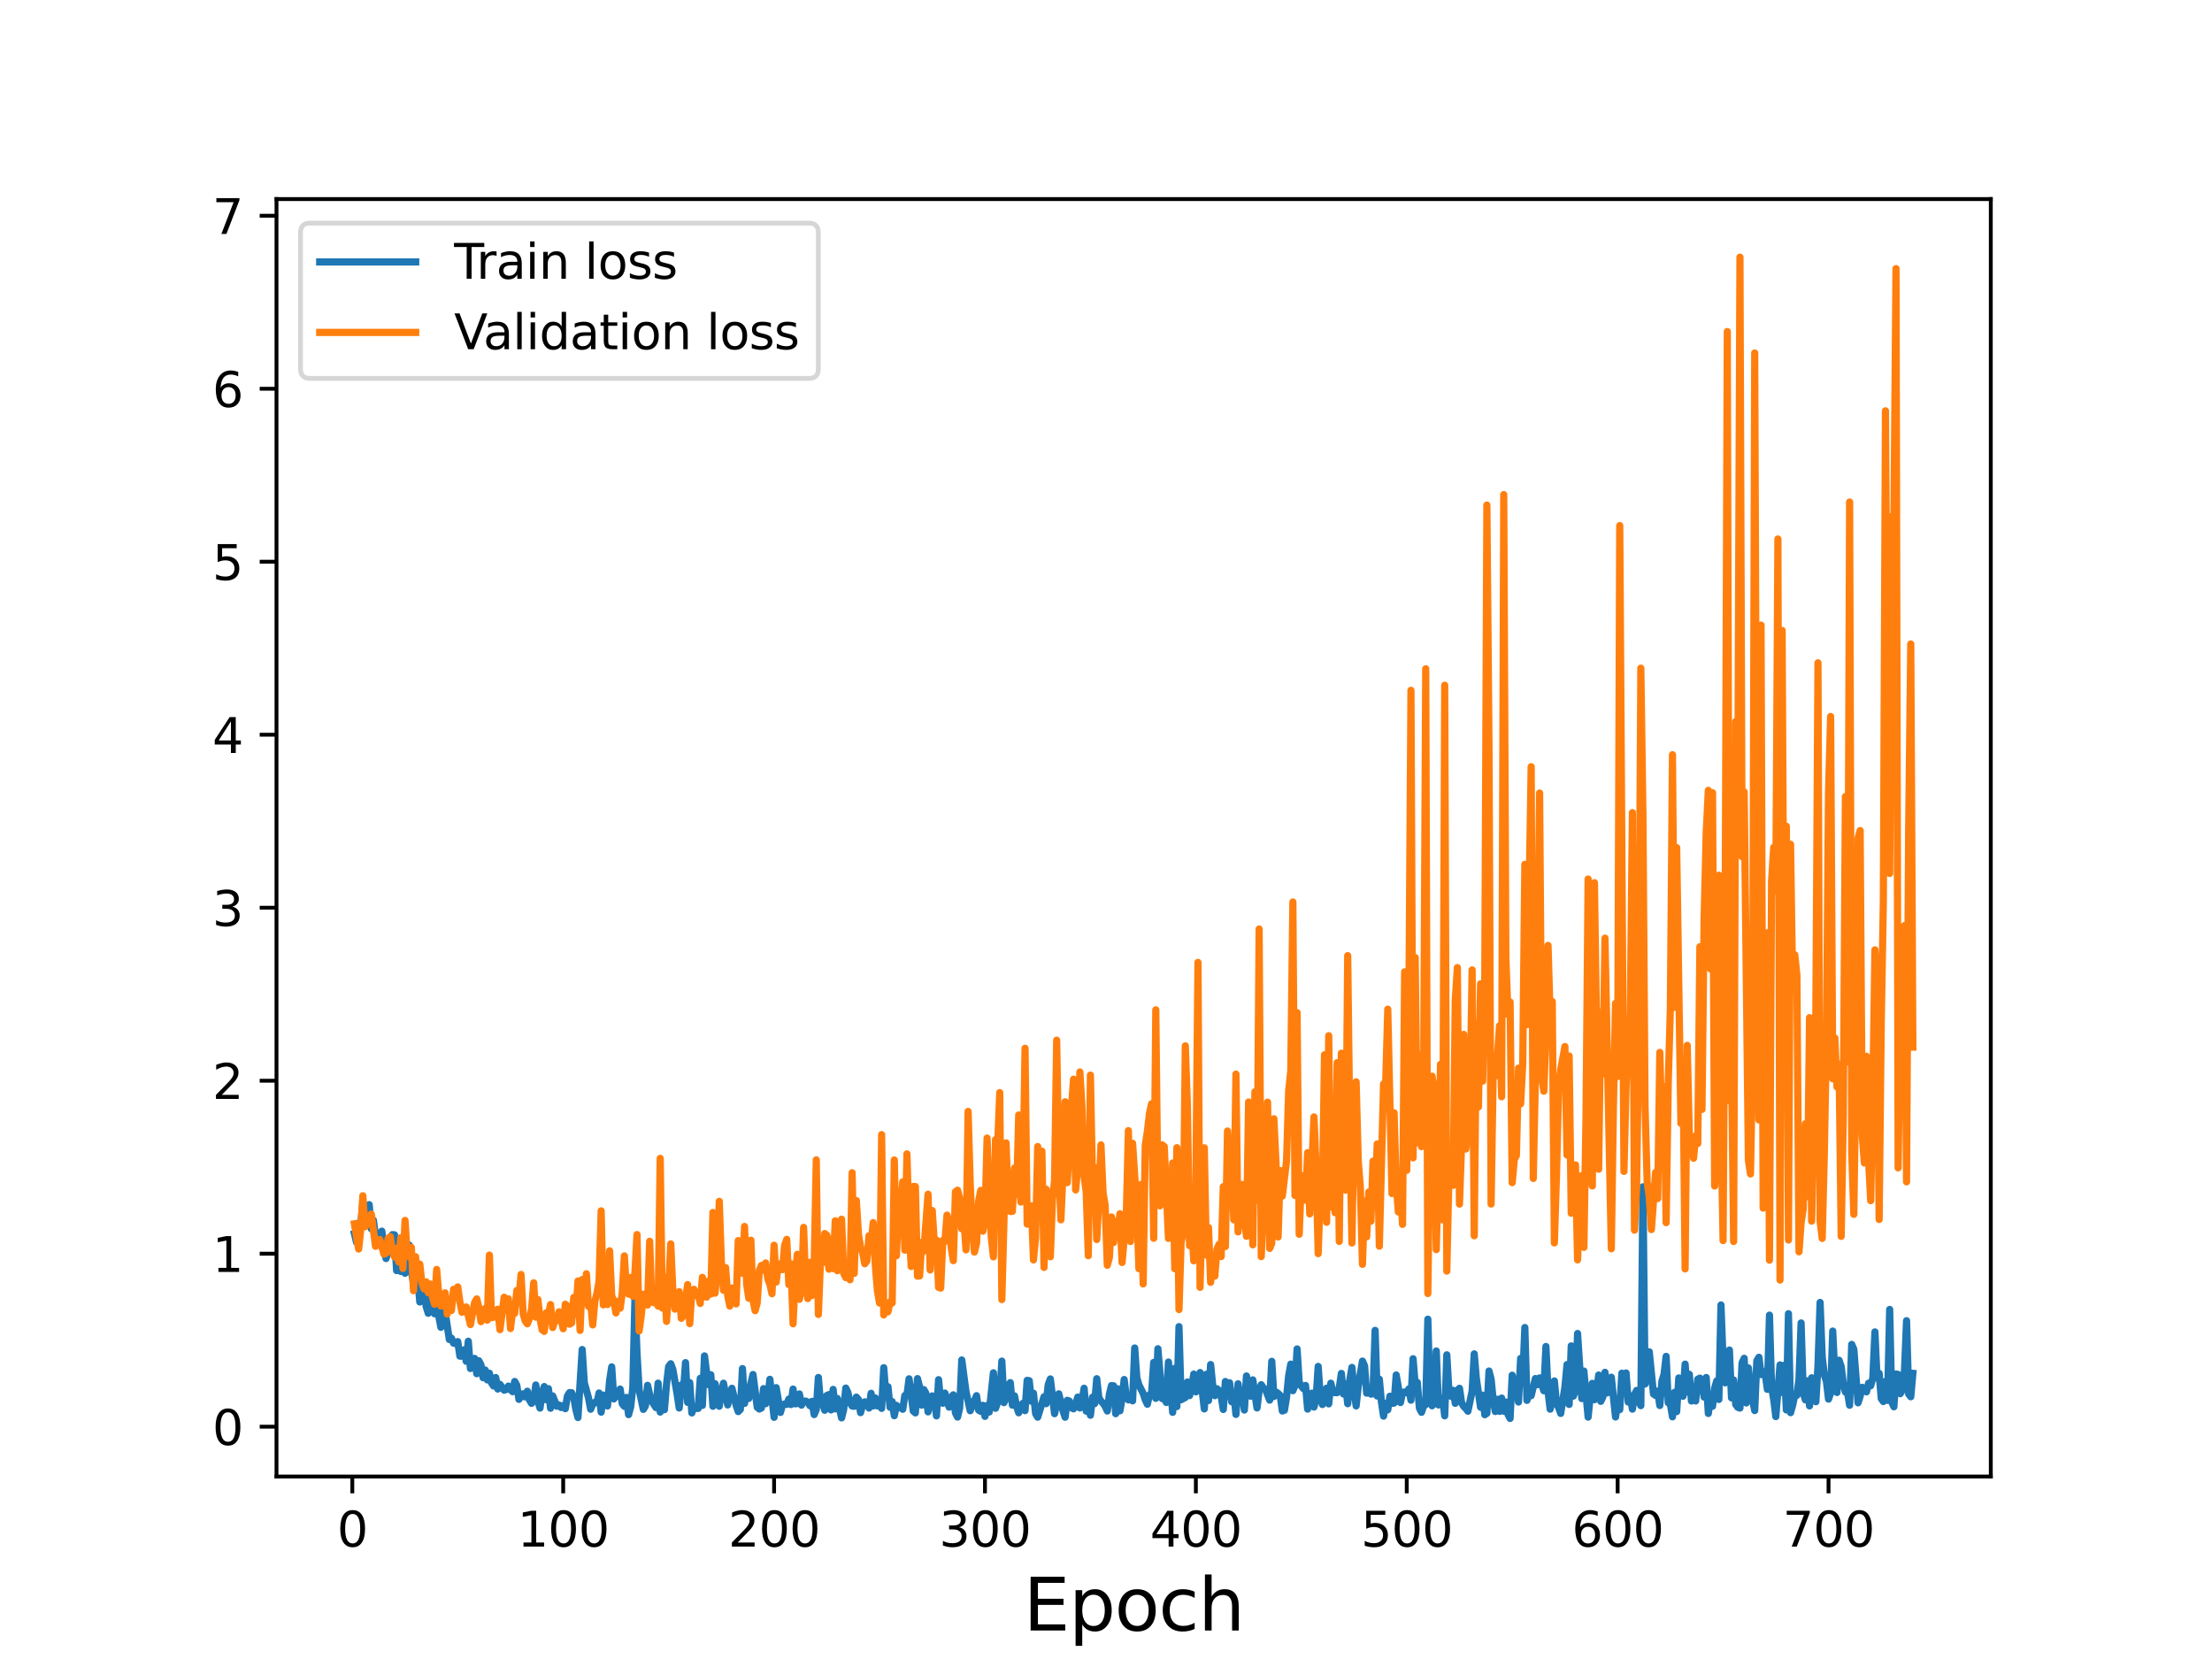<?xml version="1.0" encoding="utf-8" standalone="no"?>
<!DOCTYPE svg PUBLIC "-//W3C//DTD SVG 1.1//EN"
  "http://www.w3.org/Graphics/SVG/1.1/DTD/svg11.dtd">
<svg height="345.6pt" version="1.1" viewBox="0 0 460.8 345.6" width="460.8pt" xmlns="http://www.w3.org/2000/svg" xmlns:xlink="http://www.w3.org/1999/xlink">
 <defs>
  <style type="text/css">*{stroke-linecap:butt;stroke-linejoin:round;}</style>
 </defs>
 <g id="figure_1">
  <g id="patch_1">
   <path d="M 0 345.6 
L 460.8 345.6 
L 460.8 0 
L 0 0 
z
" style="fill:#ffffff;"/>
  </g>
  <g id="axes_1">
   <g id="patch_2">
    <path d="M 57.6 307.584 
L 414.72 307.584 
L 414.72 41.472 
L 57.6 41.472 
z
" style="fill:#ffffff;"/>
   </g>
   <g id="matplotlib.axis_1">
    <g id="xtick_1">
     <g id="line2d_1">
      <defs>
       <path d="M 0 0 
L 0 3.5 
" id="md0b5507615" style="stroke:#000000;stroke-width:0.8;"/>
      </defs>
      <g>
       <use style="stroke:#000000;stroke-width:0.8;" x="73.393" xlink:href="#md0b5507615" y="307.584"/>
      </g>
     </g>
     <g id="text_1">
      <!-- 0 -->
      <g transform="translate(70.212 322.182)scale(0.1 -0.1)">
       <defs>
        <path d="M 2034 4250 
Q 1547 4250 1301 3770 
Q 1056 3291 1056 2328 
Q 1056 1369 1301 889 
Q 1547 409 2034 409 
Q 2525 409 2770 889 
Q 3016 1369 3016 2328 
Q 3016 3291 2770 3770 
Q 2525 4250 2034 4250 
z
M 2034 4750 
Q 2819 4750 3233 4129 
Q 3647 3509 3647 2328 
Q 3647 1150 3233 529 
Q 2819 -91 2034 -91 
Q 1250 -91 836 529 
Q 422 1150 422 2328 
Q 422 3509 836 4129 
Q 1250 4750 2034 4750 
z
" id="DejaVuSans-30" transform="scale(0.016)"/>
       </defs>
       <use xlink:href="#DejaVuSans-30"/>
      </g>
     </g>
    </g>
    <g id="xtick_2">
     <g id="line2d_2">
      <g>
       <use style="stroke:#000000;stroke-width:0.8;" x="117.325" xlink:href="#md0b5507615" y="307.584"/>
      </g>
     </g>
     <g id="text_2">
      <!-- 100 -->
      <g transform="translate(107.781 322.182)scale(0.1 -0.1)">
       <defs>
        <path d="M 794 531 
L 1825 531 
L 1825 4091 
L 703 3866 
L 703 4441 
L 1819 4666 
L 2450 4666 
L 2450 531 
L 3481 531 
L 3481 0 
L 794 0 
L 794 531 
z
" id="DejaVuSans-31" transform="scale(0.016)"/>
       </defs>
       <use xlink:href="#DejaVuSans-31"/>
       <use x="63.623" xlink:href="#DejaVuSans-30"/>
       <use x="127.246" xlink:href="#DejaVuSans-30"/>
      </g>
     </g>
    </g>
    <g id="xtick_3">
     <g id="line2d_3">
      <g>
       <use style="stroke:#000000;stroke-width:0.8;" x="161.257" xlink:href="#md0b5507615" y="307.584"/>
      </g>
     </g>
     <g id="text_3">
      <!-- 200 -->
      <g transform="translate(151.713 322.182)scale(0.1 -0.1)">
       <defs>
        <path d="M 1228 531 
L 3431 531 
L 3431 0 
L 469 0 
L 469 531 
Q 828 903 1448 1529 
Q 2069 2156 2228 2338 
Q 2531 2678 2651 2914 
Q 2772 3150 2772 3378 
Q 2772 3750 2511 3984 
Q 2250 4219 1831 4219 
Q 1534 4219 1204 4116 
Q 875 4013 500 3803 
L 500 4441 
Q 881 4594 1212 4672 
Q 1544 4750 1819 4750 
Q 2544 4750 2975 4387 
Q 3406 4025 3406 3419 
Q 3406 3131 3298 2873 
Q 3191 2616 2906 2266 
Q 2828 2175 2409 1742 
Q 1991 1309 1228 531 
z
" id="DejaVuSans-32" transform="scale(0.016)"/>
       </defs>
       <use xlink:href="#DejaVuSans-32"/>
       <use x="63.623" xlink:href="#DejaVuSans-30"/>
       <use x="127.246" xlink:href="#DejaVuSans-30"/>
      </g>
     </g>
    </g>
    <g id="xtick_4">
     <g id="line2d_4">
      <g>
       <use style="stroke:#000000;stroke-width:0.8;" x="205.188" xlink:href="#md0b5507615" y="307.584"/>
      </g>
     </g>
     <g id="text_4">
      <!-- 300 -->
      <g transform="translate(195.644 322.182)scale(0.1 -0.1)">
       <defs>
        <path d="M 2597 2516 
Q 3050 2419 3304 2112 
Q 3559 1806 3559 1356 
Q 3559 666 3084 287 
Q 2609 -91 1734 -91 
Q 1441 -91 1130 -33 
Q 819 25 488 141 
L 488 750 
Q 750 597 1062 519 
Q 1375 441 1716 441 
Q 2309 441 2620 675 
Q 2931 909 2931 1356 
Q 2931 1769 2642 2001 
Q 2353 2234 1838 2234 
L 1294 2234 
L 1294 2753 
L 1863 2753 
Q 2328 2753 2575 2939 
Q 2822 3125 2822 3475 
Q 2822 3834 2567 4026 
Q 2313 4219 1838 4219 
Q 1578 4219 1281 4162 
Q 984 4106 628 3988 
L 628 4550 
Q 988 4650 1302 4700 
Q 1616 4750 1894 4750 
Q 2613 4750 3031 4423 
Q 3450 4097 3450 3541 
Q 3450 3153 3228 2886 
Q 3006 2619 2597 2516 
z
" id="DejaVuSans-33" transform="scale(0.016)"/>
       </defs>
       <use xlink:href="#DejaVuSans-33"/>
       <use x="63.623" xlink:href="#DejaVuSans-30"/>
       <use x="127.246" xlink:href="#DejaVuSans-30"/>
      </g>
     </g>
    </g>
    <g id="xtick_5">
     <g id="line2d_5">
      <g>
       <use style="stroke:#000000;stroke-width:0.8;" x="249.12" xlink:href="#md0b5507615" y="307.584"/>
      </g>
     </g>
     <g id="text_5">
      <!-- 400 -->
      <g transform="translate(239.576 322.182)scale(0.1 -0.1)">
       <defs>
        <path d="M 2419 4116 
L 825 1625 
L 2419 1625 
L 2419 4116 
z
M 2253 4666 
L 3047 4666 
L 3047 1625 
L 3713 1625 
L 3713 1100 
L 3047 1100 
L 3047 0 
L 2419 0 
L 2419 1100 
L 313 1100 
L 313 1709 
L 2253 4666 
z
" id="DejaVuSans-34" transform="scale(0.016)"/>
       </defs>
       <use xlink:href="#DejaVuSans-34"/>
       <use x="63.623" xlink:href="#DejaVuSans-30"/>
       <use x="127.246" xlink:href="#DejaVuSans-30"/>
      </g>
     </g>
    </g>
    <g id="xtick_6">
     <g id="line2d_6">
      <g>
       <use style="stroke:#000000;stroke-width:0.8;" x="293.051" xlink:href="#md0b5507615" y="307.584"/>
      </g>
     </g>
     <g id="text_6">
      <!-- 500 -->
      <g transform="translate(283.508 322.182)scale(0.1 -0.1)">
       <defs>
        <path d="M 691 4666 
L 3169 4666 
L 3169 4134 
L 1269 4134 
L 1269 2991 
Q 1406 3038 1543 3061 
Q 1681 3084 1819 3084 
Q 2600 3084 3056 2656 
Q 3513 2228 3513 1497 
Q 3513 744 3044 326 
Q 2575 -91 1722 -91 
Q 1428 -91 1123 -41 
Q 819 9 494 109 
L 494 744 
Q 775 591 1075 516 
Q 1375 441 1709 441 
Q 2250 441 2565 725 
Q 2881 1009 2881 1497 
Q 2881 1984 2565 2268 
Q 2250 2553 1709 2553 
Q 1456 2553 1204 2497 
Q 953 2441 691 2322 
L 691 4666 
z
" id="DejaVuSans-35" transform="scale(0.016)"/>
       </defs>
       <use xlink:href="#DejaVuSans-35"/>
       <use x="63.623" xlink:href="#DejaVuSans-30"/>
       <use x="127.246" xlink:href="#DejaVuSans-30"/>
      </g>
     </g>
    </g>
    <g id="xtick_7">
     <g id="line2d_7">
      <g>
       <use style="stroke:#000000;stroke-width:0.8;" x="336.983" xlink:href="#md0b5507615" y="307.584"/>
      </g>
     </g>
     <g id="text_7">
      <!-- 600 -->
      <g transform="translate(327.439 322.182)scale(0.1 -0.1)">
       <defs>
        <path d="M 2113 2584 
Q 1688 2584 1439 2293 
Q 1191 2003 1191 1497 
Q 1191 994 1439 701 
Q 1688 409 2113 409 
Q 2538 409 2786 701 
Q 3034 994 3034 1497 
Q 3034 2003 2786 2293 
Q 2538 2584 2113 2584 
z
M 3366 4563 
L 3366 3988 
Q 3128 4100 2886 4159 
Q 2644 4219 2406 4219 
Q 1781 4219 1451 3797 
Q 1122 3375 1075 2522 
Q 1259 2794 1537 2939 
Q 1816 3084 2150 3084 
Q 2853 3084 3261 2657 
Q 3669 2231 3669 1497 
Q 3669 778 3244 343 
Q 2819 -91 2113 -91 
Q 1303 -91 875 529 
Q 447 1150 447 2328 
Q 447 3434 972 4092 
Q 1497 4750 2381 4750 
Q 2619 4750 2861 4703 
Q 3103 4656 3366 4563 
z
" id="DejaVuSans-36" transform="scale(0.016)"/>
       </defs>
       <use xlink:href="#DejaVuSans-36"/>
       <use x="63.623" xlink:href="#DejaVuSans-30"/>
       <use x="127.246" xlink:href="#DejaVuSans-30"/>
      </g>
     </g>
    </g>
    <g id="xtick_8">
     <g id="line2d_8">
      <g>
       <use style="stroke:#000000;stroke-width:0.8;" x="380.915" xlink:href="#md0b5507615" y="307.584"/>
      </g>
     </g>
     <g id="text_8">
      <!-- 700 -->
      <g transform="translate(371.371 322.182)scale(0.1 -0.1)">
       <defs>
        <path d="M 525 4666 
L 3525 4666 
L 3525 4397 
L 1831 0 
L 1172 0 
L 2766 4134 
L 525 4134 
L 525 4666 
z
" id="DejaVuSans-37" transform="scale(0.016)"/>
       </defs>
       <use xlink:href="#DejaVuSans-37"/>
       <use x="63.623" xlink:href="#DejaVuSans-30"/>
       <use x="127.246" xlink:href="#DejaVuSans-30"/>
      </g>
     </g>
    </g>
    <g id="text_9">
     <!-- Epoch -->
     <g transform="translate(213.194 339.66)scale(0.15 -0.15)">
      <defs>
       <path d="M 628 4666 
L 3578 4666 
L 3578 4134 
L 1259 4134 
L 1259 2753 
L 3481 2753 
L 3481 2222 
L 1259 2222 
L 1259 531 
L 3634 531 
L 3634 0 
L 628 0 
L 628 4666 
z
" id="DejaVuSans-45" transform="scale(0.016)"/>
       <path d="M 1159 525 
L 1159 -1331 
L 581 -1331 
L 581 3500 
L 1159 3500 
L 1159 2969 
Q 1341 3281 1617 3432 
Q 1894 3584 2278 3584 
Q 2916 3584 3314 3078 
Q 3713 2572 3713 1747 
Q 3713 922 3314 415 
Q 2916 -91 2278 -91 
Q 1894 -91 1617 61 
Q 1341 213 1159 525 
z
M 3116 1747 
Q 3116 2381 2855 2742 
Q 2594 3103 2138 3103 
Q 1681 3103 1420 2742 
Q 1159 2381 1159 1747 
Q 1159 1113 1420 752 
Q 1681 391 2138 391 
Q 2594 391 2855 752 
Q 3116 1113 3116 1747 
z
" id="DejaVuSans-70" transform="scale(0.016)"/>
       <path d="M 1959 3097 
Q 1497 3097 1228 2736 
Q 959 2375 959 1747 
Q 959 1119 1226 758 
Q 1494 397 1959 397 
Q 2419 397 2687 759 
Q 2956 1122 2956 1747 
Q 2956 2369 2687 2733 
Q 2419 3097 1959 3097 
z
M 1959 3584 
Q 2709 3584 3137 3096 
Q 3566 2609 3566 1747 
Q 3566 888 3137 398 
Q 2709 -91 1959 -91 
Q 1206 -91 779 398 
Q 353 888 353 1747 
Q 353 2609 779 3096 
Q 1206 3584 1959 3584 
z
" id="DejaVuSans-6f" transform="scale(0.016)"/>
       <path d="M 3122 3366 
L 3122 2828 
Q 2878 2963 2633 3030 
Q 2388 3097 2138 3097 
Q 1578 3097 1268 2742 
Q 959 2388 959 1747 
Q 959 1106 1268 751 
Q 1578 397 2138 397 
Q 2388 397 2633 464 
Q 2878 531 3122 666 
L 3122 134 
Q 2881 22 2623 -34 
Q 2366 -91 2075 -91 
Q 1284 -91 818 406 
Q 353 903 353 1747 
Q 353 2603 823 3093 
Q 1294 3584 2113 3584 
Q 2378 3584 2631 3529 
Q 2884 3475 3122 3366 
z
" id="DejaVuSans-63" transform="scale(0.016)"/>
       <path d="M 3513 2113 
L 3513 0 
L 2938 0 
L 2938 2094 
Q 2938 2591 2744 2837 
Q 2550 3084 2163 3084 
Q 1697 3084 1428 2787 
Q 1159 2491 1159 1978 
L 1159 0 
L 581 0 
L 581 4863 
L 1159 4863 
L 1159 2956 
Q 1366 3272 1645 3428 
Q 1925 3584 2291 3584 
Q 2894 3584 3203 3211 
Q 3513 2838 3513 2113 
z
" id="DejaVuSans-68" transform="scale(0.016)"/>
      </defs>
      <use xlink:href="#DejaVuSans-45"/>
      <use x="63.184" xlink:href="#DejaVuSans-70"/>
      <use x="126.66" xlink:href="#DejaVuSans-6f"/>
      <use x="187.842" xlink:href="#DejaVuSans-63"/>
      <use x="242.822" xlink:href="#DejaVuSans-68"/>
     </g>
    </g>
   </g>
   <g id="matplotlib.axis_2">
    <g id="ytick_1">
     <g id="line2d_9">
      <defs>
       <path d="M 0 0 
L -3.5 0 
" id="m0078557d75" style="stroke:#000000;stroke-width:0.8;"/>
      </defs>
      <g>
       <use style="stroke:#000000;stroke-width:0.8;" x="57.6" xlink:href="#m0078557d75" y="297.208"/>
      </g>
     </g>
     <g id="text_10">
      <!-- 0 -->
      <g transform="translate(44.237 301.008)scale(0.1 -0.1)">
       <use xlink:href="#DejaVuSans-30"/>
      </g>
     </g>
    </g>
    <g id="ytick_2">
     <g id="line2d_10">
      <g>
       <use style="stroke:#000000;stroke-width:0.8;" x="57.6" xlink:href="#m0078557d75" y="261.17"/>
      </g>
     </g>
     <g id="text_11">
      <!-- 1 -->
      <g transform="translate(44.237 264.969)scale(0.1 -0.1)">
       <use xlink:href="#DejaVuSans-31"/>
      </g>
     </g>
    </g>
    <g id="ytick_3">
     <g id="line2d_11">
      <g>
       <use style="stroke:#000000;stroke-width:0.8;" x="57.6" xlink:href="#m0078557d75" y="225.132"/>
      </g>
     </g>
     <g id="text_12">
      <!-- 2 -->
      <g transform="translate(44.237 228.931)scale(0.1 -0.1)">
       <use xlink:href="#DejaVuSans-32"/>
      </g>
     </g>
    </g>
    <g id="ytick_4">
     <g id="line2d_12">
      <g>
       <use style="stroke:#000000;stroke-width:0.8;" x="57.6" xlink:href="#m0078557d75" y="189.094"/>
      </g>
     </g>
     <g id="text_13">
      <!-- 3 -->
      <g transform="translate(44.237 192.893)scale(0.1 -0.1)">
       <use xlink:href="#DejaVuSans-33"/>
      </g>
     </g>
    </g>
    <g id="ytick_5">
     <g id="line2d_13">
      <g>
       <use style="stroke:#000000;stroke-width:0.8;" x="57.6" xlink:href="#m0078557d75" y="153.055"/>
      </g>
     </g>
     <g id="text_14">
      <!-- 4 -->
      <g transform="translate(44.237 156.854)scale(0.1 -0.1)">
       <use xlink:href="#DejaVuSans-34"/>
      </g>
     </g>
    </g>
    <g id="ytick_6">
     <g id="line2d_14">
      <g>
       <use style="stroke:#000000;stroke-width:0.8;" x="57.6" xlink:href="#m0078557d75" y="117.017"/>
      </g>
     </g>
     <g id="text_15">
      <!-- 5 -->
      <g transform="translate(44.237 120.816)scale(0.1 -0.1)">
       <use xlink:href="#DejaVuSans-35"/>
      </g>
     </g>
    </g>
    <g id="ytick_7">
     <g id="line2d_15">
      <g>
       <use style="stroke:#000000;stroke-width:0.8;" x="57.6" xlink:href="#m0078557d75" y="80.979"/>
      </g>
     </g>
     <g id="text_16">
      <!-- 6 -->
      <g transform="translate(44.237 84.778)scale(0.1 -0.1)">
       <use xlink:href="#DejaVuSans-36"/>
      </g>
     </g>
    </g>
    <g id="ytick_8">
     <g id="line2d_16">
      <g>
       <use style="stroke:#000000;stroke-width:0.8;" x="57.6" xlink:href="#m0078557d75" y="44.94"/>
      </g>
     </g>
     <g id="text_17">
      <!-- 7 -->
      <g transform="translate(44.237 48.74)scale(0.1 -0.1)">
       <use xlink:href="#DejaVuSans-37"/>
      </g>
     </g>
    </g>
   </g>
   <g id="line2d_17">
    <path clip-path="url(#p558d41589a)" d="M 73.833 256.998 
L 74.272 258.792 
L 74.711 256.383 
L 75.151 255.098 
L 75.59 250.616 
L 76.469 254.576 
L 76.908 250.952 
L 77.347 255.987 
L 77.787 254.18 
L 78.226 257.471 
L 78.665 257.475 
L 79.105 257.261 
L 79.544 256.471 
L 79.983 260.043 
L 80.422 262.174 
L 80.862 260.634 
L 81.301 259.516 
L 81.74 257.192 
L 82.18 257.236 
L 82.619 264.686 
L 83.058 261.3 
L 83.498 264.877 
L 83.937 261.619 
L 84.376 265.247 
L 84.816 260.712 
L 85.255 259.378 
L 85.694 264.887 
L 86.134 267.273 
L 86.573 266.413 
L 87.012 266.067 
L 87.452 271.228 
L 87.891 267.718 
L 88.33 268.309 
L 88.769 272.151 
L 89.209 273.576 
L 89.648 269.974 
L 90.087 272.331 
L 90.527 273.68 
L 90.966 270.694 
L 91.405 274.201 
L 91.845 276.505 
L 92.284 272.315 
L 92.723 273.281 
L 93.602 279.042 
L 94.041 278.759 
L 94.481 279.805 
L 94.92 279.89 
L 95.359 279.482 
L 95.799 282.512 
L 96.238 282.512 
L 96.677 281.19 
L 97.116 283.577 
L 97.556 279.4 
L 97.995 285.087 
L 98.434 284.296 
L 98.874 282.981 
L 99.313 286.167 
L 99.752 283.474 
L 100.192 284.313 
L 100.631 287 
L 101.07 285.395 
L 101.51 287.459 
L 101.949 286.064 
L 102.388 288.083 
L 102.828 288.734 
L 103.267 286.97 
L 103.706 289.367 
L 104.146 288.381 
L 105.024 289.6 
L 105.463 289.468 
L 105.903 288.752 
L 106.342 289.468 
L 106.781 289.915 
L 107.221 287.785 
L 107.66 288.569 
L 108.099 291.514 
L 108.978 290.355 
L 109.417 291.007 
L 109.857 289.816 
L 110.296 291.654 
L 110.735 292.342 
L 111.175 291.749 
L 111.614 288.514 
L 112.053 291.883 
L 112.493 293.334 
L 112.932 290.177 
L 113.371 288.843 
L 113.81 291.601 
L 114.25 289.283 
L 114.689 293.363 
L 115.128 290.787 
L 116.007 292.945 
L 116.446 292.679 
L 116.886 293.206 
L 117.325 292.799 
L 117.764 293.457 
L 118.204 290.815 
L 118.643 290.108 
L 119.082 290.122 
L 119.522 291.141 
L 119.961 293.614 
L 120.4 295.3 
L 121.279 281.136 
L 121.718 288.046 
L 122.597 291.2 
L 123.036 293.57 
L 123.475 292.507 
L 123.915 292.139 
L 124.354 292.231 
L 124.793 290.186 
L 125.233 294.179 
L 125.672 290.625 
L 126.111 291.307 
L 126.551 292.893 
L 126.99 287.625 
L 127.429 284.742 
L 127.869 291.428 
L 128.308 290.709 
L 128.747 290.876 
L 129.187 289.362 
L 129.626 292.423 
L 130.065 292.968 
L 130.504 291.106 
L 130.944 294.695 
L 131.383 293.09 
L 131.822 289.062 
L 132.262 270.808 
L 132.701 281.86 
L 133.14 289.525 
L 134.019 293.599 
L 134.458 292.877 
L 134.898 288.588 
L 135.337 290.503 
L 135.776 291.896 
L 136.655 293.238 
L 137.094 288.132 
L 137.534 294.16 
L 137.973 290.582 
L 138.412 293.668 
L 138.851 288.336 
L 139.291 284.676 
L 139.73 284.092 
L 140.169 285.29 
L 141.048 290.36 
L 141.487 293.315 
L 141.927 288.506 
L 142.366 289.864 
L 142.805 283.862 
L 143.245 292.137 
L 143.684 288.028 
L 144.123 294.344 
L 144.563 293.072 
L 145.002 293.384 
L 145.441 293.399 
L 145.881 287.126 
L 146.32 292.781 
L 146.759 282.46 
L 147.199 285.918 
L 147.638 288.462 
L 148.077 286.384 
L 148.516 292.956 
L 148.956 288.253 
L 149.834 292.945 
L 150.274 289.976 
L 150.713 288.145 
L 151.592 292.675 
L 152.031 290.634 
L 152.47 289.202 
L 153.349 292.757 
L 153.788 294.058 
L 154.228 293.612 
L 154.667 285.1 
L 155.106 292.358 
L 155.546 289.528 
L 155.985 291.326 
L 156.424 288.167 
L 156.863 286.333 
L 157.742 293.155 
L 158.181 293.527 
L 158.621 293.301 
L 159.06 289.273 
L 159.499 292.414 
L 159.939 291.434 
L 160.378 287.333 
L 161.257 295.255 
L 161.696 289.07 
L 162.575 294.24 
L 163.014 292.681 
L 163.453 292.472 
L 163.893 292.553 
L 164.332 291.445 
L 164.771 292.598 
L 165.21 289.37 
L 165.65 292.44 
L 166.089 292.383 
L 166.528 290.38 
L 166.968 292.718 
L 167.407 291.888 
L 167.846 291.876 
L 168.286 292.109 
L 168.725 292.833 
L 169.164 291.926 
L 169.604 294.682 
L 170.043 293.651 
L 170.482 286.954 
L 170.922 292.266 
L 171.361 292.362 
L 171.8 293.779 
L 172.24 290.708 
L 172.679 290.516 
L 173.118 293.711 
L 173.557 289.438 
L 173.997 293.497 
L 174.436 291.333 
L 175.315 295.376 
L 175.754 293.621 
L 176.193 289.16 
L 176.633 290.082 
L 177.072 292.215 
L 177.511 292.903 
L 177.951 292.957 
L 178.39 291.042 
L 178.829 291.55 
L 179.269 294.278 
L 179.708 292.653 
L 180.147 292.029 
L 180.587 292.301 
L 181.026 293.323 
L 181.465 290.248 
L 181.904 292.881 
L 182.344 291.216 
L 182.783 292.882 
L 183.222 292.303 
L 183.662 293.392 
L 184.101 284.914 
L 184.54 290.582 
L 184.98 288.879 
L 185.419 293.168 
L 185.858 291.971 
L 186.298 294.921 
L 186.737 292.763 
L 187.176 293.229 
L 187.616 293.237 
L 188.055 293.577 
L 188.494 290.71 
L 188.934 290.594 
L 189.373 287.231 
L 190.251 293.949 
L 190.691 294.328 
L 191.13 287.189 
L 191.569 288.92 
L 192.009 292.721 
L 192.448 289.481 
L 192.887 290.266 
L 193.327 294.123 
L 193.766 292.194 
L 194.205 290.794 
L 194.645 291.32 
L 195.084 294.953 
L 195.523 287.411 
L 195.963 292.086 
L 196.402 292.322 
L 196.841 290.201 
L 197.281 291.949 
L 197.72 293.133 
L 198.159 291.028 
L 198.598 290.569 
L 199.038 294.342 
L 199.477 295.199 
L 199.916 293.328 
L 200.356 283.304 
L 201.234 289.925 
L 202.113 293.883 
L 203.431 290.743 
L 203.87 293.761 
L 204.31 294.014 
L 204.749 292.755 
L 205.188 295.058 
L 205.628 292.78 
L 206.067 294.157 
L 206.945 285.977 
L 207.385 293.371 
L 208.263 290.97 
L 208.703 283.545 
L 209.142 292.198 
L 209.581 291.297 
L 210.021 288.69 
L 210.46 288.025 
L 210.899 292.721 
L 211.339 290.782 
L 211.778 293.008 
L 212.217 294.31 
L 212.657 292.915 
L 213.096 292.333 
L 213.535 293.866 
L 213.975 287.553 
L 214.414 287.63 
L 214.853 291.902 
L 215.292 290.233 
L 215.732 294.496 
L 216.171 295.224 
L 217.489 290.974 
L 217.928 292.414 
L 218.368 288.418 
L 218.807 287.258 
L 219.686 294.497 
L 220.564 290.352 
L 221.443 293.914 
L 221.882 295.233 
L 222.322 291.71 
L 222.761 291.865 
L 223.2 293.257 
L 223.639 293.483 
L 224.079 292.485 
L 224.518 291.036 
L 224.957 293.306 
L 225.397 291.843 
L 225.836 289.2 
L 226.275 293.97 
L 226.715 293.021 
L 227.154 294.824 
L 227.593 291.058 
L 228.033 292.403 
L 228.472 287.208 
L 228.911 291.179 
L 229.351 291.877 
L 229.79 292.32 
L 230.229 292.949 
L 230.669 293.941 
L 231.108 290.409 
L 231.547 288.635 
L 231.986 288.697 
L 232.426 294.498 
L 232.865 289.317 
L 233.304 293.898 
L 233.744 291.392 
L 234.183 287.381 
L 234.622 291.026 
L 235.062 291.617 
L 235.501 290.915 
L 235.94 291.824 
L 236.38 280.811 
L 236.819 287 
L 237.258 288.521 
L 238.137 290.25 
L 238.576 291.597 
L 239.016 292.53 
L 239.455 290.587 
L 239.894 290.242 
L 240.334 283.813 
L 240.773 291.297 
L 241.212 280.968 
L 242.091 291.349 
L 242.53 291.294 
L 242.969 292.158 
L 243.409 283.738 
L 244.287 294.213 
L 244.727 285.044 
L 245.166 293.02 
L 245.605 276.356 
L 246.045 291.596 
L 246.923 291.117 
L 247.363 287.888 
L 247.802 290.732 
L 248.241 289.205 
L 248.681 286.246 
L 249.12 289.955 
L 249.559 288.838 
L 249.998 285.926 
L 250.877 293.508 
L 251.316 286.281 
L 251.756 291.76 
L 252.195 284.259 
L 252.634 288.631 
L 253.074 290.746 
L 253.513 289.294 
L 253.952 289.675 
L 254.392 290.855 
L 254.831 293.619 
L 255.27 287.792 
L 255.71 290.81 
L 256.149 288.058 
L 256.588 292.032 
L 257.028 290.089 
L 257.467 294.649 
L 257.906 288.275 
L 258.345 291.477 
L 258.785 290.476 
L 259.224 293.736 
L 259.663 286.638 
L 260.103 289.245 
L 260.542 290.857 
L 260.981 287.453 
L 261.86 293.304 
L 262.299 289.707 
L 262.739 288.461 
L 263.178 289.137 
L 263.617 289.43 
L 264.496 291.668 
L 264.935 283.592 
L 265.375 290.92 
L 265.814 289.979 
L 266.253 290.275 
L 266.692 290.732 
L 267.132 293.937 
L 267.571 293.776 
L 268.01 291.058 
L 268.45 286.613 
L 268.889 284.172 
L 269.328 289.703 
L 269.768 288.631 
L 270.207 281.007 
L 270.646 287.943 
L 271.086 288.751 
L 271.525 289.278 
L 271.964 288.615 
L 272.404 293.547 
L 272.843 291.154 
L 273.282 290.22 
L 273.722 293.118 
L 274.161 291.388 
L 274.6 284.647 
L 275.039 290.916 
L 275.479 292.592 
L 275.918 290.47 
L 276.357 289.178 
L 276.797 292.454 
L 277.236 288.144 
L 277.675 290.011 
L 278.115 290.124 
L 278.554 290.105 
L 278.993 289.095 
L 279.433 286.105 
L 279.872 290.404 
L 280.311 288.33 
L 280.751 292.418 
L 281.19 287.462 
L 281.629 284.856 
L 282.069 289.529 
L 282.508 292.878 
L 282.947 288.804 
L 283.826 283.537 
L 284.265 284.545 
L 284.704 290.218 
L 285.144 289.547 
L 285.583 290.415 
L 286.022 290.356 
L 286.462 277.141 
L 286.901 290.823 
L 287.34 287.318 
L 287.78 292.093 
L 288.219 295.008 
L 288.658 292.342 
L 289.098 293.693 
L 289.537 290.861 
L 289.976 292.353 
L 290.416 292.287 
L 290.855 286.433 
L 291.294 288.942 
L 291.733 292.181 
L 292.173 290.096 
L 292.612 289.965 
L 293.051 290.136 
L 293.491 289.338 
L 293.93 291.685 
L 294.369 283.046 
L 294.809 288.487 
L 295.248 287.983 
L 295.687 293.333 
L 296.127 294.204 
L 296.566 292.889 
L 297.005 292.598 
L 297.445 274.811 
L 297.884 290.707 
L 298.323 292.854 
L 298.763 290.709 
L 299.202 281.431 
L 299.641 292.675 
L 300.52 291.292 
L 300.959 294.948 
L 301.398 282.235 
L 301.838 289.755 
L 302.277 290.874 
L 302.716 289.629 
L 303.156 292.339 
L 303.595 289.651 
L 304.034 289.208 
L 304.474 292.198 
L 304.913 292.984 
L 305.352 293.397 
L 305.792 293.984 
L 306.67 289.799 
L 307.11 282.036 
L 307.549 287.17 
L 308.427 293.157 
L 308.867 290.634 
L 309.306 294.71 
L 309.745 294.419 
L 310.185 285.61 
L 310.624 287.313 
L 311.063 291.688 
L 311.503 294.046 
L 311.942 291.488 
L 312.381 294.013 
L 312.821 291.245 
L 313.26 293.988 
L 313.699 292.073 
L 314.139 294.644 
L 314.578 295.488 
L 315.017 286.482 
L 315.896 289.672 
L 316.335 292.07 
L 316.774 282.981 
L 317.214 287.253 
L 317.653 276.542 
L 318.092 291.726 
L 318.532 290.537 
L 318.971 290.735 
L 319.85 287.174 
L 320.289 288.452 
L 320.728 287.038 
L 321.607 289.721 
L 322.046 280.497 
L 322.486 289.956 
L 322.925 293.559 
L 323.364 291.651 
L 323.804 287.676 
L 324.243 292.356 
L 324.682 293.205 
L 325.121 294.442 
L 326 288.952 
L 326.439 284.263 
L 326.879 292.57 
L 327.318 280.376 
L 327.757 290.837 
L 328.197 289.685 
L 328.636 277.793 
L 329.515 291.348 
L 329.954 285.615 
L 330.833 295.206 
L 331.272 290.88 
L 331.711 288.171 
L 332.151 291.591 
L 332.59 290.039 
L 333.029 286.444 
L 333.469 291.927 
L 333.908 291.021 
L 334.347 285.882 
L 334.786 290.175 
L 335.226 289.149 
L 335.665 286.901 
L 336.544 295.183 
L 336.983 292.368 
L 337.422 293.655 
L 337.862 286.064 
L 338.301 287.213 
L 338.74 286.016 
L 339.18 292.066 
L 339.619 290.778 
L 340.058 293.55 
L 340.498 290.518 
L 340.937 289.649 
L 341.376 291.932 
L 341.816 292.822 
L 342.255 247.235 
L 342.694 288.321 
L 343.133 287.237 
L 343.573 281.606 
L 344.451 290.397 
L 344.891 290.701 
L 345.33 289.797 
L 345.769 292.795 
L 346.209 287.714 
L 346.648 286.304 
L 347.087 282.553 
L 347.527 292.219 
L 347.966 292.483 
L 348.405 295.15 
L 348.845 290.048 
L 349.284 294.064 
L 349.723 287.05 
L 350.163 289.527 
L 350.602 290.865 
L 351.041 284.166 
L 351.48 289.973 
L 351.92 286.3 
L 352.359 291.854 
L 352.798 291.513 
L 353.238 291.846 
L 353.677 287.313 
L 354.116 287.092 
L 354.556 287.53 
L 354.995 291.041 
L 355.434 286.964 
L 355.874 294.448 
L 356.313 291.33 
L 356.752 292.952 
L 357.192 289.146 
L 357.631 287.656 
L 358.07 291.537 
L 358.51 271.85 
L 358.949 283.455 
L 359.388 288.073 
L 359.827 281.837 
L 360.267 281.234 
L 360.706 291.206 
L 361.145 287.477 
L 361.585 292.585 
L 362.024 293.174 
L 362.463 293.332 
L 362.903 283.905 
L 363.342 282.958 
L 363.781 292.26 
L 364.221 284.963 
L 364.66 289.451 
L 365.539 293.842 
L 365.978 283.473 
L 366.417 282.741 
L 366.857 286.35 
L 367.296 285.724 
L 367.735 286.317 
L 368.174 289.426 
L 368.614 273.968 
L 369.053 289.023 
L 369.492 291.519 
L 369.932 295.103 
L 370.81 284.333 
L 371.25 290.077 
L 371.689 284.404 
L 372.128 293.713 
L 372.568 273.669 
L 373.007 294.285 
L 373.446 292.726 
L 373.886 290.621 
L 374.325 290.665 
L 374.764 287.259 
L 375.204 275.592 
L 375.643 290.109 
L 376.082 291.609 
L 376.521 287.654 
L 376.961 292.872 
L 377.4 287.019 
L 377.839 287.962 
L 378.279 292.006 
L 378.718 284.49 
L 379.157 271.325 
L 379.597 282.644 
L 380.036 286.416 
L 380.475 287.779 
L 380.915 291.462 
L 381.354 290.188 
L 381.793 277.282 
L 382.233 286.458 
L 382.672 290.086 
L 383.111 283.359 
L 383.551 284.683 
L 383.99 288.274 
L 384.429 289.988 
L 384.868 290.02 
L 385.308 292.741 
L 385.747 280.068 
L 386.186 281.07 
L 387.065 292.235 
L 387.504 290.859 
L 387.944 289 
L 388.383 289.3 
L 388.822 289.948 
L 389.262 288.149 
L 389.701 288.683 
L 390.14 287.072 
L 390.58 277.46 
L 391.019 287.054 
L 391.458 286.084 
L 391.898 291.36 
L 392.337 291.967 
L 392.776 287.765 
L 393.215 291.717 
L 393.655 272.779 
L 394.094 292.094 
L 394.533 293.055 
L 394.973 286.228 
L 395.412 286.317 
L 395.851 290.333 
L 396.291 289.592 
L 396.73 285.737 
L 397.169 275.127 
L 397.609 290.4 
L 398.048 290.971 
L 398.487 286.095 
L 398.487 286.095 
" style="fill:none;stroke:#1f77b4;stroke-linecap:square;stroke-width:1.5;"/>
   </g>
   <g id="line2d_18">
    <path clip-path="url(#p558d41589a)" d="M 73.833 254.942 
L 74.711 260.202 
L 75.151 256.146 
L 75.59 249.097 
L 76.029 255.555 
L 76.908 254.394 
L 77.347 252.901 
L 78.226 259.634 
L 78.665 259.301 
L 79.105 258.206 
L 79.983 261.258 
L 80.422 261.092 
L 80.862 257.993 
L 81.301 257.606 
L 81.74 260.847 
L 82.18 261.841 
L 82.619 260.027 
L 83.058 262.875 
L 83.498 257.833 
L 83.937 264.248 
L 84.376 254.234 
L 84.816 261.196 
L 85.255 261.82 
L 85.694 259.866 
L 86.134 268.874 
L 86.573 261.798 
L 87.012 266.048 
L 87.452 263.344 
L 87.891 267.289 
L 88.33 268.481 
L 88.769 267.027 
L 89.209 269.298 
L 89.648 267.483 
L 90.087 270.189 
L 90.527 271.697 
L 90.966 264.451 
L 91.405 269.719 
L 91.845 272.066 
L 92.284 269.889 
L 92.723 269.319 
L 93.163 273.739 
L 93.602 270.564 
L 94.041 273.006 
L 94.481 268.587 
L 94.92 270.2 
L 95.359 268.08 
L 95.799 271.184 
L 96.238 273.378 
L 96.677 272.967 
L 97.116 272.262 
L 97.995 275.937 
L 98.874 271.322 
L 99.313 270.585 
L 99.752 272.418 
L 100.192 275.326 
L 100.631 274.754 
L 101.07 272.566 
L 101.51 275.017 
L 101.949 261.45 
L 102.388 274.479 
L 102.828 274.405 
L 103.267 272.997 
L 103.706 272.734 
L 104.146 276.999 
L 105.024 270.238 
L 105.463 271.944 
L 105.903 270.571 
L 106.342 276.757 
L 106.781 273.204 
L 107.221 273.583 
L 107.66 268.839 
L 108.099 270.59 
L 108.539 265.495 
L 108.978 273.634 
L 109.417 275.212 
L 109.857 275.773 
L 110.296 274.633 
L 110.735 272.734 
L 111.175 267.234 
L 111.614 274.382 
L 112.053 270.711 
L 112.493 274.691 
L 112.932 277.015 
L 113.371 277.35 
L 113.81 273.465 
L 114.25 273.794 
L 114.689 271.767 
L 115.128 276.558 
L 115.568 275.2 
L 116.007 275.101 
L 116.446 273.285 
L 116.886 274.808 
L 117.325 276.809 
L 117.764 271.694 
L 118.204 272.077 
L 118.643 275.857 
L 119.082 275.593 
L 119.522 270.294 
L 119.961 273.695 
L 120.4 266.851 
L 120.84 277.153 
L 121.279 266.545 
L 121.718 271.405 
L 122.157 265.352 
L 122.597 272.157 
L 123.036 271.344 
L 123.475 276.006 
L 123.915 271.113 
L 124.354 269.392 
L 124.793 266.882 
L 125.233 252.241 
L 125.672 271.822 
L 126.111 262.311 
L 126.551 271.765 
L 126.99 260.566 
L 127.429 269.923 
L 127.869 271.009 
L 128.308 273.509 
L 128.747 271.104 
L 129.187 272.529 
L 129.626 269.293 
L 130.065 261.622 
L 130.504 268.778 
L 130.944 269.594 
L 131.383 266.112 
L 131.822 270.044 
L 132.262 265.171 
L 132.701 257.183 
L 133.14 277.257 
L 133.58 274.097 
L 134.019 269.598 
L 134.458 270.24 
L 134.898 271.862 
L 135.337 258.586 
L 135.776 271.104 
L 136.216 271.389 
L 136.655 268.917 
L 137.094 272.079 
L 137.534 241.305 
L 137.973 272.486 
L 138.412 266.101 
L 138.851 275.264 
L 139.291 268.453 
L 139.73 259.126 
L 140.169 268.935 
L 140.609 272.713 
L 141.048 269.49 
L 141.487 269.078 
L 141.927 274.632 
L 142.366 274.132 
L 143.245 267.605 
L 143.684 275.741 
L 144.123 269.016 
L 144.563 268.584 
L 145.002 269.874 
L 145.441 269.654 
L 145.881 271.538 
L 146.32 266.093 
L 146.759 268.769 
L 147.199 270.221 
L 147.638 266.842 
L 148.077 269.589 
L 148.516 252.581 
L 148.956 269.395 
L 149.395 264.483 
L 149.834 250.256 
L 150.274 262.879 
L 150.713 268.787 
L 151.152 264.059 
L 151.592 269.918 
L 152.031 272.083 
L 152.47 268.329 
L 153.349 271.635 
L 153.788 258.437 
L 154.228 259.231 
L 154.667 265.253 
L 155.106 255.492 
L 155.546 267.569 
L 155.985 270.45 
L 156.424 258.352 
L 156.863 270.833 
L 157.303 273.033 
L 157.742 271.412 
L 158.181 264.651 
L 158.621 263.612 
L 159.06 264.592 
L 159.499 263.1 
L 159.939 266.422 
L 160.378 267.538 
L 160.817 269.509 
L 161.257 259.403 
L 161.696 267.076 
L 162.135 263.285 
L 162.575 264.423 
L 163.014 264.493 
L 163.453 259.419 
L 163.893 258.177 
L 164.332 267.599 
L 164.771 263.279 
L 165.21 275.767 
L 165.65 266.419 
L 166.089 261.302 
L 166.528 270.669 
L 166.968 268.245 
L 167.407 255.683 
L 167.846 267.667 
L 168.286 270.517 
L 168.725 262.965 
L 169.164 269.874 
L 169.604 263.968 
L 170.043 241.618 
L 170.482 273.827 
L 170.922 262.614 
L 171.361 263.058 
L 171.8 256.972 
L 172.24 257.309 
L 172.679 264.392 
L 173.118 258.136 
L 173.557 264.278 
L 173.997 254.316 
L 174.436 264.709 
L 174.875 255.47 
L 175.315 253.977 
L 175.754 265.289 
L 176.193 266.153 
L 176.633 263.246 
L 177.072 266.605 
L 177.511 244.302 
L 177.951 265.27 
L 178.39 250.091 
L 178.829 257.121 
L 179.269 259.761 
L 179.708 260.967 
L 180.147 263.268 
L 180.587 262.698 
L 181.026 257.441 
L 181.465 259.176 
L 181.904 254.693 
L 182.344 263.592 
L 182.783 268.892 
L 183.222 271.441 
L 183.662 236.365 
L 184.101 273.919 
L 184.54 271.368 
L 184.98 273.278 
L 185.419 271.205 
L 185.858 271.43 
L 186.298 241.648 
L 186.737 261.603 
L 187.176 251.859 
L 187.616 252.077 
L 188.055 246.205 
L 188.494 260.432 
L 188.934 240.375 
L 189.373 255.732 
L 189.812 263.829 
L 190.251 247.164 
L 190.691 247.169 
L 191.13 265.831 
L 191.569 265.808 
L 192.009 258.798 
L 192.448 260.627 
L 193.327 248.776 
L 193.766 264.556 
L 194.205 252.176 
L 194.645 259.084 
L 195.084 258.33 
L 195.523 268.176 
L 195.963 268.337 
L 196.402 258.39 
L 196.841 258.634 
L 197.281 253.132 
L 197.72 254.648 
L 198.159 259.967 
L 198.598 262.624 
L 199.038 248.264 
L 199.477 247.943 
L 199.916 249.608 
L 200.356 255.975 
L 200.795 254.091 
L 201.234 260.369 
L 201.674 231.521 
L 202.113 246.496 
L 202.552 256.425 
L 202.992 260.821 
L 203.431 259.019 
L 203.87 250.173 
L 204.31 247.977 
L 204.749 256.469 
L 205.188 253.929 
L 205.628 237.08 
L 206.067 249.93 
L 206.506 257.713 
L 206.945 261.829 
L 207.385 237.399 
L 207.824 238.684 
L 208.263 227.611 
L 208.703 270.724 
L 209.581 238.083 
L 210.021 249.982 
L 210.46 252.379 
L 210.899 252.35 
L 211.339 243.327 
L 211.778 248.83 
L 212.217 232.269 
L 212.657 250.41 
L 213.096 246.367 
L 213.535 218.372 
L 213.975 255.002 
L 214.414 251.795 
L 214.853 251.186 
L 215.292 262.458 
L 215.732 257.797 
L 216.171 238.85 
L 216.61 247.314 
L 217.05 239.814 
L 217.489 264.027 
L 217.928 247.726 
L 218.368 249.743 
L 218.807 261.814 
L 219.246 249.825 
L 219.686 245.983 
L 220.125 216.683 
L 220.564 242.902 
L 221.004 254.105 
L 221.443 244.172 
L 221.882 229.515 
L 222.322 246.366 
L 223.2 230.758 
L 223.639 224.818 
L 224.079 247.884 
L 224.518 242.994 
L 224.957 223.305 
L 225.397 230.533 
L 225.836 245.1 
L 226.275 248.293 
L 226.715 261.594 
L 227.154 223.968 
L 227.593 246.292 
L 228.033 243.168 
L 228.472 258.219 
L 228.911 249.78 
L 229.351 238.499 
L 229.79 248.502 
L 230.229 251.135 
L 230.669 263.577 
L 231.108 261.967 
L 231.547 253.513 
L 231.986 258.834 
L 232.426 254.463 
L 232.865 256.601 
L 233.304 252.851 
L 233.744 262.996 
L 234.622 253.358 
L 235.062 235.536 
L 235.501 258.618 
L 235.94 238.168 
L 236.819 251.656 
L 237.258 264.292 
L 237.698 246.742 
L 238.137 267.466 
L 238.576 238.581 
L 239.016 235.725 
L 239.455 231.946 
L 239.894 229.938 
L 240.334 257.96 
L 240.773 210.364 
L 241.212 249.546 
L 241.651 251.2 
L 242.091 238.486 
L 242.53 238.829 
L 243.409 257.986 
L 243.848 254.706 
L 244.287 242.275 
L 244.727 264.299 
L 245.166 239.079 
L 245.605 272.803 
L 246.045 258.826 
L 246.484 256.716 
L 246.923 217.869 
L 247.363 230.486 
L 247.802 259.489 
L 248.241 255.272 
L 248.681 262.646 
L 249.12 246.463 
L 249.559 200.484 
L 249.998 268.176 
L 250.438 249.859 
L 250.877 239.103 
L 251.316 261.475 
L 251.756 255.724 
L 252.195 267.128 
L 252.634 262.965 
L 253.074 265.825 
L 253.513 260.228 
L 253.952 259.222 
L 254.392 261.776 
L 254.831 247.202 
L 255.27 259.677 
L 255.71 235.616 
L 256.149 241.955 
L 256.588 245.28 
L 257.028 254.107 
L 257.467 223.756 
L 257.906 256.624 
L 258.345 249.549 
L 258.785 246.745 
L 259.224 253.58 
L 259.663 257.538 
L 260.103 229.566 
L 260.542 235.757 
L 260.981 259.326 
L 261.421 227.44 
L 261.86 250.02 
L 262.299 193.529 
L 262.739 261.779 
L 263.178 251.223 
L 263.617 250.479 
L 264.057 229.602 
L 264.496 260.067 
L 264.935 258.983 
L 265.375 233.064 
L 265.814 242.242 
L 266.253 257.688 
L 266.692 243.843 
L 267.132 249.169 
L 268.01 241.826 
L 268.45 227.302 
L 268.889 223.094 
L 269.328 187.9 
L 269.768 249.04 
L 270.207 210.954 
L 270.646 257.117 
L 271.086 245.958 
L 271.525 244.914 
L 271.964 250.015 
L 272.404 240.115 
L 272.843 252.88 
L 273.722 232.671 
L 274.161 242.888 
L 274.6 261.154 
L 275.039 248.494 
L 275.479 248.821 
L 275.918 219.726 
L 276.357 254.627 
L 276.797 215.751 
L 277.236 251.445 
L 277.675 240.307 
L 278.115 252.628 
L 278.554 221.375 
L 278.993 258.615 
L 279.433 219.403 
L 279.872 240.127 
L 280.311 247.925 
L 280.751 199.074 
L 281.19 235.433 
L 281.629 258.943 
L 282.069 233.322 
L 282.508 225.362 
L 282.947 241.8 
L 283.386 247.376 
L 283.826 263.383 
L 284.265 250.195 
L 284.704 257.648 
L 285.144 248.321 
L 285.583 254.395 
L 286.022 241.897 
L 286.462 248.384 
L 286.901 238.298 
L 287.34 259.6 
L 288.219 225.806 
L 288.658 225.737 
L 289.098 210.235 
L 289.976 248.641 
L 290.416 231.813 
L 290.855 246.585 
L 291.294 252.471 
L 291.733 247.676 
L 292.173 255.058 
L 292.612 202.451 
L 293.051 243.811 
L 293.491 209.954 
L 293.93 143.805 
L 294.369 241.203 
L 294.809 199.473 
L 295.248 238.075 
L 295.687 219.649 
L 296.127 238.864 
L 296.566 226.167 
L 297.005 139.317 
L 297.445 269.464 
L 297.884 236.779 
L 298.323 224.184 
L 298.763 227.099 
L 299.202 260.326 
L 299.641 243.76 
L 300.08 221.72 
L 300.52 254.115 
L 300.959 142.75 
L 301.398 264.794 
L 301.838 244.752 
L 302.277 244.028 
L 302.716 246.937 
L 303.156 208.418 
L 303.595 201.568 
L 304.034 250.837 
L 304.474 238.315 
L 304.913 215.48 
L 305.352 239.359 
L 305.792 235.944 
L 306.231 228.545 
L 306.67 202.047 
L 307.11 257.438 
L 307.549 213.17 
L 307.988 230.603 
L 308.427 204.943 
L 308.867 225.229 
L 309.306 204.152 
L 309.745 105.213 
L 310.185 155.359 
L 310.624 250.826 
L 311.063 223.116 
L 311.503 224.158 
L 311.942 220.007 
L 312.381 213.683 
L 312.821 228.474 
L 313.26 103.028 
L 313.699 199.534 
L 314.139 211.377 
L 314.578 208.726 
L 315.017 246.371 
L 315.457 241.549 
L 315.896 240.71 
L 316.335 222.502 
L 316.774 229.953 
L 317.214 221.585 
L 317.653 180.065 
L 318.092 213.452 
L 318.971 159.719 
L 319.41 245.492 
L 320.289 203.798 
L 320.728 165.206 
L 321.168 224.347 
L 321.607 227.317 
L 322.046 215.563 
L 322.486 196.95 
L 322.925 211.726 
L 323.364 208.635 
L 323.804 258.921 
L 324.243 244.887 
L 324.682 227.112 
L 325.121 222.841 
L 326 218.008 
L 326.439 240.621 
L 326.879 219.976 
L 327.318 252.737 
L 327.757 245.305 
L 328.197 242.664 
L 328.636 262.454 
L 329.075 251.783 
L 329.515 244.888 
L 329.954 259.849 
L 330.393 232.872 
L 330.833 183.117 
L 331.272 243.919 
L 331.711 247.059 
L 332.151 183.881 
L 333.029 243.568 
L 333.469 210.8 
L 333.908 223.725 
L 334.347 195.431 
L 335.665 260.148 
L 336.104 230.701 
L 336.544 209.022 
L 336.983 224.259 
L 337.422 109.486 
L 338.301 244.024 
L 338.74 226.415 
L 339.18 216.472 
L 339.619 211.397 
L 340.058 169.288 
L 340.498 256.267 
L 340.937 247.101 
L 341.376 215.278 
L 341.816 139.191 
L 342.255 169.871 
L 342.694 230.513 
L 343.133 246.229 
L 343.573 249.294 
L 344.012 256.144 
L 344.891 244.234 
L 345.33 249.682 
L 345.769 219.236 
L 346.209 235.014 
L 346.648 226.354 
L 347.087 254.705 
L 347.527 225.617 
L 347.966 209.944 
L 348.405 157.224 
L 348.845 209.843 
L 349.284 176.573 
L 350.163 234.008 
L 350.602 222.767 
L 351.041 264.338 
L 351.48 217.765 
L 351.92 236.441 
L 352.359 237.284 
L 352.798 241.285 
L 353.238 236.592 
L 353.677 238.221 
L 354.116 197.226 
L 354.556 231.112 
L 354.995 191.547 
L 355.434 173.463 
L 355.874 164.645 
L 356.313 201.847 
L 356.752 165.134 
L 357.192 247.072 
L 357.631 240.877 
L 358.07 182.316 
L 358.51 234.312 
L 358.949 258.437 
L 359.388 191.016 
L 359.827 69.075 
L 360.267 229.346 
L 360.706 220.732 
L 361.145 258.626 
L 361.585 150.289 
L 362.024 164.013 
L 362.463 53.568 
L 362.903 178.462 
L 363.342 164.968 
L 364.221 241.655 
L 364.66 244.561 
L 365.099 220.794 
L 365.539 73.532 
L 365.978 189.744 
L 366.417 233.318 
L 366.857 130.22 
L 367.296 251.667 
L 367.735 240.503 
L 368.174 194.316 
L 368.614 262.513 
L 369.053 183.511 
L 369.492 176.517 
L 369.932 185.563 
L 370.371 112.285 
L 370.81 266.66 
L 371.25 131.333 
L 371.689 216.275 
L 372.128 172.121 
L 372.568 258.316 
L 373.007 175.884 
L 373.446 205.934 
L 373.886 198.906 
L 374.325 203.131 
L 374.764 260.777 
L 375.204 254.667 
L 375.643 251.9 
L 376.082 234.096 
L 376.521 249.301 
L 376.961 211.991 
L 377.4 254.387 
L 377.839 235.186 
L 378.279 210.283 
L 378.718 138.08 
L 379.157 254.349 
L 379.597 257.988 
L 380.036 240.552 
L 380.475 216.841 
L 380.915 164.945 
L 381.354 149.255 
L 381.793 224.747 
L 382.233 216.24 
L 382.672 226.429 
L 383.111 221.688 
L 383.551 257.555 
L 383.99 232.674 
L 384.429 165.928 
L 384.868 221.188 
L 385.308 104.579 
L 385.747 240.246 
L 386.186 252.969 
L 386.626 221.951 
L 387.065 174.609 
L 387.504 173.026 
L 387.944 236.699 
L 388.383 242.269 
L 388.822 220.038 
L 389.262 241.829 
L 389.701 250.119 
L 390.14 228.194 
L 390.58 197.874 
L 391.019 207.188 
L 391.458 254.048 
L 391.898 213.044 
L 392.337 187.625 
L 392.776 85.585 
L 393.215 155.358 
L 393.655 181.959 
L 394.094 107.561 
L 394.533 109.354 
L 394.973 55.951 
L 395.412 243.292 
L 395.851 212.869 
L 396.291 193.632 
L 396.73 192.818 
L 397.169 246.198 
L 397.609 172.58 
L 398.048 134.153 
L 398.487 218.136 
L 398.487 218.136 
" style="fill:none;stroke:#ff7f0e;stroke-linecap:square;stroke-width:1.5;"/>
   </g>
   <g id="patch_3">
    <path d="M 57.6 307.584 
L 57.6 41.472 
" style="fill:none;stroke:#000000;stroke-linecap:square;stroke-linejoin:miter;stroke-width:0.8;"/>
   </g>
   <g id="patch_4">
    <path d="M 414.72 307.584 
L 414.72 41.472 
" style="fill:none;stroke:#000000;stroke-linecap:square;stroke-linejoin:miter;stroke-width:0.8;"/>
   </g>
   <g id="patch_5">
    <path d="M 57.6 307.584 
L 414.72 307.584 
" style="fill:none;stroke:#000000;stroke-linecap:square;stroke-linejoin:miter;stroke-width:0.8;"/>
   </g>
   <g id="patch_6">
    <path d="M 57.6 41.472 
L 414.72 41.472 
" style="fill:none;stroke:#000000;stroke-linecap:square;stroke-linejoin:miter;stroke-width:0.8;"/>
   </g>
   <g id="legend_1">
    <g id="patch_7">
     <path d="M 64.6 78.828 
L 168.475 78.828 
Q 170.475 78.828 170.475 76.828 
L 170.475 48.472 
Q 170.475 46.472 168.475 46.472 
L 64.6 46.472 
Q 62.6 46.472 62.6 48.472 
L 62.6 76.828 
Q 62.6 78.828 64.6 78.828 
z
" style="fill:#ffffff;opacity:0.8;stroke:#cccccc;stroke-linejoin:miter;"/>
    </g>
    <g id="line2d_19">
     <path d="M 66.6 54.57 
L 86.6 54.57 
" style="fill:none;stroke:#1f77b4;stroke-linecap:square;stroke-width:1.5;"/>
    </g>
    <g id="line2d_20"/>
    <g id="text_18">
     <!-- Train loss -->
     <g transform="translate(94.6 58.07)scale(0.1 -0.1)">
      <defs>
       <path d="M -19 4666 
L 3928 4666 
L 3928 4134 
L 2272 4134 
L 2272 0 
L 1638 0 
L 1638 4134 
L -19 4134 
L -19 4666 
z
" id="DejaVuSans-54" transform="scale(0.016)"/>
       <path d="M 2631 2963 
Q 2534 3019 2420 3045 
Q 2306 3072 2169 3072 
Q 1681 3072 1420 2755 
Q 1159 2438 1159 1844 
L 1159 0 
L 581 0 
L 581 3500 
L 1159 3500 
L 1159 2956 
Q 1341 3275 1631 3429 
Q 1922 3584 2338 3584 
Q 2397 3584 2469 3576 
Q 2541 3569 2628 3553 
L 2631 2963 
z
" id="DejaVuSans-72" transform="scale(0.016)"/>
       <path d="M 2194 1759 
Q 1497 1759 1228 1600 
Q 959 1441 959 1056 
Q 959 750 1161 570 
Q 1363 391 1709 391 
Q 2188 391 2477 730 
Q 2766 1069 2766 1631 
L 2766 1759 
L 2194 1759 
z
M 3341 1997 
L 3341 0 
L 2766 0 
L 2766 531 
Q 2569 213 2275 61 
Q 1981 -91 1556 -91 
Q 1019 -91 701 211 
Q 384 513 384 1019 
Q 384 1609 779 1909 
Q 1175 2209 1959 2209 
L 2766 2209 
L 2766 2266 
Q 2766 2663 2505 2880 
Q 2244 3097 1772 3097 
Q 1472 3097 1187 3025 
Q 903 2953 641 2809 
L 641 3341 
Q 956 3463 1253 3523 
Q 1550 3584 1831 3584 
Q 2591 3584 2966 3190 
Q 3341 2797 3341 1997 
z
" id="DejaVuSans-61" transform="scale(0.016)"/>
       <path d="M 603 3500 
L 1178 3500 
L 1178 0 
L 603 0 
L 603 3500 
z
M 603 4863 
L 1178 4863 
L 1178 4134 
L 603 4134 
L 603 4863 
z
" id="DejaVuSans-69" transform="scale(0.016)"/>
       <path d="M 3513 2113 
L 3513 0 
L 2938 0 
L 2938 2094 
Q 2938 2591 2744 2837 
Q 2550 3084 2163 3084 
Q 1697 3084 1428 2787 
Q 1159 2491 1159 1978 
L 1159 0 
L 581 0 
L 581 3500 
L 1159 3500 
L 1159 2956 
Q 1366 3272 1645 3428 
Q 1925 3584 2291 3584 
Q 2894 3584 3203 3211 
Q 3513 2838 3513 2113 
z
" id="DejaVuSans-6e" transform="scale(0.016)"/>
       <path id="DejaVuSans-20" transform="scale(0.016)"/>
       <path d="M 603 4863 
L 1178 4863 
L 1178 0 
L 603 0 
L 603 4863 
z
" id="DejaVuSans-6c" transform="scale(0.016)"/>
       <path d="M 2834 3397 
L 2834 2853 
Q 2591 2978 2328 3040 
Q 2066 3103 1784 3103 
Q 1356 3103 1142 2972 
Q 928 2841 928 2578 
Q 928 2378 1081 2264 
Q 1234 2150 1697 2047 
L 1894 2003 
Q 2506 1872 2764 1633 
Q 3022 1394 3022 966 
Q 3022 478 2636 193 
Q 2250 -91 1575 -91 
Q 1294 -91 989 -36 
Q 684 19 347 128 
L 347 722 
Q 666 556 975 473 
Q 1284 391 1588 391 
Q 1994 391 2212 530 
Q 2431 669 2431 922 
Q 2431 1156 2273 1281 
Q 2116 1406 1581 1522 
L 1381 1569 
Q 847 1681 609 1914 
Q 372 2147 372 2553 
Q 372 3047 722 3315 
Q 1072 3584 1716 3584 
Q 2034 3584 2315 3537 
Q 2597 3491 2834 3397 
z
" id="DejaVuSans-73" transform="scale(0.016)"/>
      </defs>
      <use xlink:href="#DejaVuSans-54"/>
      <use x="46.334" xlink:href="#DejaVuSans-72"/>
      <use x="87.447" xlink:href="#DejaVuSans-61"/>
      <use x="148.727" xlink:href="#DejaVuSans-69"/>
      <use x="176.51" xlink:href="#DejaVuSans-6e"/>
      <use x="239.889" xlink:href="#DejaVuSans-20"/>
      <use x="271.676" xlink:href="#DejaVuSans-6c"/>
      <use x="299.459" xlink:href="#DejaVuSans-6f"/>
      <use x="360.641" xlink:href="#DejaVuSans-73"/>
      <use x="412.74" xlink:href="#DejaVuSans-73"/>
     </g>
    </g>
    <g id="line2d_21">
     <path d="M 66.6 69.249 
L 86.6 69.249 
" style="fill:none;stroke:#ff7f0e;stroke-linecap:square;stroke-width:1.5;"/>
    </g>
    <g id="line2d_22"/>
    <g id="text_19">
     <!-- Validation loss -->
     <g transform="translate(94.6 72.749)scale(0.1 -0.1)">
      <defs>
       <path d="M 1831 0 
L 50 4666 
L 709 4666 
L 2188 738 
L 3669 4666 
L 4325 4666 
L 2547 0 
L 1831 0 
z
" id="DejaVuSans-56" transform="scale(0.016)"/>
       <path d="M 2906 2969 
L 2906 4863 
L 3481 4863 
L 3481 0 
L 2906 0 
L 2906 525 
Q 2725 213 2448 61 
Q 2172 -91 1784 -91 
Q 1150 -91 751 415 
Q 353 922 353 1747 
Q 353 2572 751 3078 
Q 1150 3584 1784 3584 
Q 2172 3584 2448 3432 
Q 2725 3281 2906 2969 
z
M 947 1747 
Q 947 1113 1208 752 
Q 1469 391 1925 391 
Q 2381 391 2643 752 
Q 2906 1113 2906 1747 
Q 2906 2381 2643 2742 
Q 2381 3103 1925 3103 
Q 1469 3103 1208 2742 
Q 947 2381 947 1747 
z
" id="DejaVuSans-64" transform="scale(0.016)"/>
       <path d="M 1172 4494 
L 1172 3500 
L 2356 3500 
L 2356 3053 
L 1172 3053 
L 1172 1153 
Q 1172 725 1289 603 
Q 1406 481 1766 481 
L 2356 481 
L 2356 0 
L 1766 0 
Q 1100 0 847 248 
Q 594 497 594 1153 
L 594 3053 
L 172 3053 
L 172 3500 
L 594 3500 
L 594 4494 
L 1172 4494 
z
" id="DejaVuSans-74" transform="scale(0.016)"/>
      </defs>
      <use xlink:href="#DejaVuSans-56"/>
      <use x="60.658" xlink:href="#DejaVuSans-61"/>
      <use x="121.938" xlink:href="#DejaVuSans-6c"/>
      <use x="149.721" xlink:href="#DejaVuSans-69"/>
      <use x="177.504" xlink:href="#DejaVuSans-64"/>
      <use x="240.98" xlink:href="#DejaVuSans-61"/>
      <use x="302.26" xlink:href="#DejaVuSans-74"/>
      <use x="341.469" xlink:href="#DejaVuSans-69"/>
      <use x="369.252" xlink:href="#DejaVuSans-6f"/>
      <use x="430.434" xlink:href="#DejaVuSans-6e"/>
      <use x="493.812" xlink:href="#DejaVuSans-20"/>
      <use x="525.6" xlink:href="#DejaVuSans-6c"/>
      <use x="553.383" xlink:href="#DejaVuSans-6f"/>
      <use x="614.564" xlink:href="#DejaVuSans-73"/>
      <use x="666.664" xlink:href="#DejaVuSans-73"/>
     </g>
    </g>
   </g>
  </g>
 </g>
 <defs>
  <clipPath id="p558d41589a">
   <rect height="266.112" width="357.12" x="57.6" y="41.472"/>
  </clipPath>
 </defs>
</svg>
